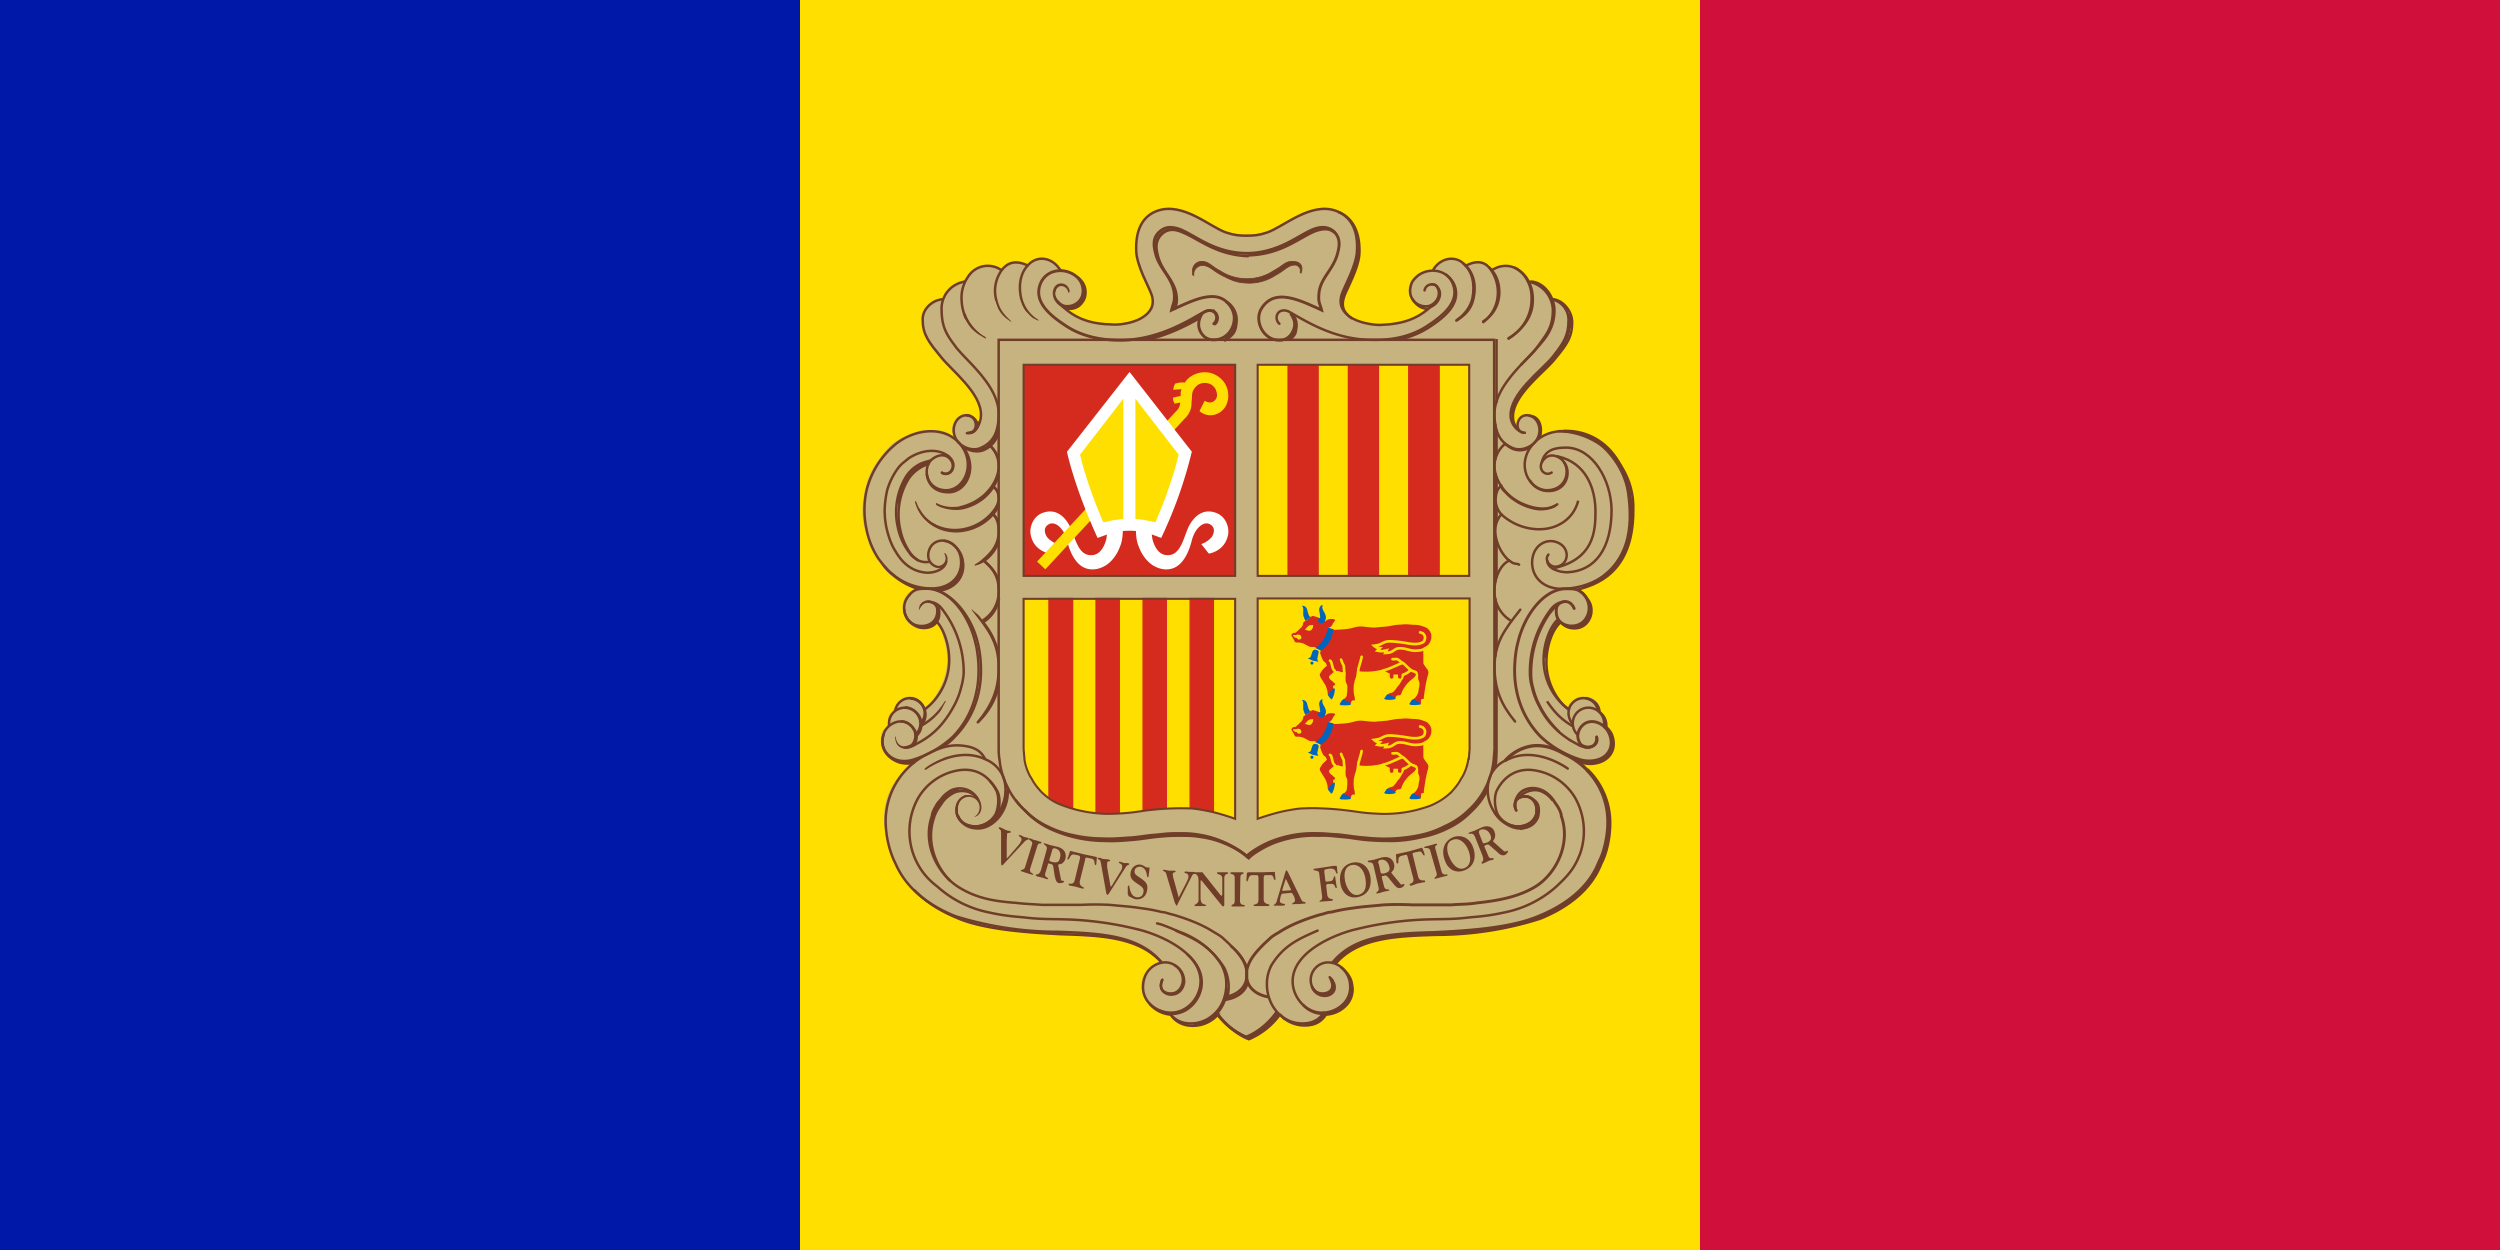 <svg xmlns="http://www.w3.org/2000/svg" width="600" height="300" fill="none"><rect width="100%" height="100%" fill="#808080" stroke="none"/><g clip-path="url(#a)"><path fill="#D0103A" d="M0 0h600v300H0z"/><path fill="#FEDF00" d="M0 0h408v300H0z"/><path fill="#0018A8" d="M0 0h192v300H0z"/><path fill="#C7B37F" d="M280.701 50c7.432 0 10.521 6.37 17.953 6.37 4.536 0 7.239-1.448 11.292-3.764 2.799-1.544 4.537-2.413 7.722-2.413s5.308.965 7.046 3.86c.965 1.545 1.737 4.73 1.254 6.468a38.2 38.2 0 0 1-2.606 8.01c-.675 1.545-1.254 2.413-1.254 4.054 0 3.957 5.405 5.309 9.072 5.405.772 0 7.432 0 11.582-4.054-2.219-.096-4.729-1.93-4.729-4.15 0-2.51 1.737-4.15 4.15-4.922.483-.097 1.255.29 1.641 0 .676-.29.386-.965.965-1.352 1.159-.965 1.931-1.544 3.475-1.544.965 0 1.544.097 2.413.676.386.386.579.772.965.772 1.158 0 1.737-.772 2.896-.772.772.01 1.534.212 2.22.579.579.29.579 1.448 1.351 1.448.386 0 2.316-.869 3.378-.869 2.123 0 3.282.772 4.633 2.413.386.483.579 1.351.965 1.351a6 6 0 0 1 4.633 2.896c.289.386.675 1.351 1.062 1.448.579.29.965.193 1.64.675a5.8 5.8 0 0 1 2.703 4.633c0 .676-.29 1.544-.483 2.123-1.737 6.274-6.08 8.301-10.424 13.803-1.93 2.316-3.378 4.15-3.378 7.142 0 .675.965 2.027 1.255 2.606-.193-1.351.483-3.089 1.93-3.185a3.866 3.866 0 0 1 3.861 3.474 4.4 4.4 0 0 1-.29 1.738 9.2 9.2 0 0 1 3.861-1.352h1.834c3.185 0 6.756 1.834 8.976 3.668a20.25 20.25 0 0 1 7.046 16.215c-.772 5.019-.29 14.285-13.319 17.953 2.412.965 4.053 2.895 4.053 5.018.106 2.394-1.747 4.431-4.14 4.537h-.107a4.25 4.25 0 0 1-3.378-1.351c-2.702 2.702-3.185 5.501-3.185 9.362 0 2.316.386 3.667 1.352 5.791.965 2.123 1.737 3.378 3.571 4.922.965-1.447 2.027-2.509 3.86-2.509 1.641 0 3.089.579 3.765 2.123.193.483 0 .869.289 1.351.29.58.772.676 1.062 1.255.482.965 0 1.738.482 2.606.29.676.869.772 1.159 1.351.386.966.482 1.545.482 2.606 0 2.896-2.606 5.019-5.501 5.019-.965 0-1.352-.386-2.22-.289 1.641 1.641 2.895 2.413 4.15 4.343a17.1 17.1 0 0 1 2.896 9.941 21.26 21.26 0 0 1-2.703 10.81 19.3 19.3 0 0 1-6.756 8.205 33.9 33.9 0 0 1-15.443 6.177 71.4 71.4 0 0 1-10.617 1.351l-13.609.772c-6.949.386-11.775 1.448-16.698 6.37 2.317 1.641 3.861 3.378 3.861 6.177s-1.737 5.116-4.536 5.985c-.676.193-1.158 0-1.834.386s-.676 1.254-1.351 1.64a5.94 5.94 0 0 1-3.668.966 7.74 7.74 0 0 1-6.177-2.413c-2.124 1.737-2.896 3.281-5.309 4.729-.772.386-1.158.965-2.027.965-1.447 0-2.123-.965-3.281-1.737a22.4 22.4 0 0 1-4.247-3.861c-2.22 1.255-3.475 2.317-6.081 2.317a6.7 6.7 0 0 1-3.86-.966c-.579-.482-.772-1.158-1.448-1.544-.676-.482-1.255-.289-2.027-.676-2.896-1.254-4.826-3.378-4.826-6.563 0-2.799 1.737-4.536 4.247-5.791-4.826-4.826-9.652-5.598-16.408-5.984l-13.513-.772c-4.246-.29-6.563-.676-10.617-1.351-3.185-.483-5.019-.676-7.914-2.027-9.845-4.633-16.215-10.907-17.373-21.717-.193-.965-.193-1.448-.193-2.413 0-5.598 2.22-9.072 6.177-13.03-.965-.289-1.641 0-2.703-.289-2.413-.965-4.247-2.606-4.247-5.309 0-.965 0-1.64.483-2.509.386-.579.965-.676 1.158-1.351.193-.966 0-1.545.386-2.413.29-.483.773-.579.966-1.159.965-1.833 1.93-3.281 3.957-3.281 1.737 0 2.895.965 3.667 2.413 1.738-.772 2.124-2.027 3.089-3.571a14.96 14.96 0 0 0 1.351-12.837c-.386-1.448-.579-2.413-1.737-3.571-.965.965-1.93 1.351-3.282 1.351-2.799 0-4.826-2.413-4.826-5.116a4.63 4.63 0 0 1 2.896-4.439c-1.544-1.352-2.896-1.448-4.536-2.51-2.51-1.544-3.378-3.282-5.019-5.791-1.158-1.544-1.448-2.703-1.931-4.536a18.5 18.5 0 0 1-.965-7.529c.579-4.826 1.448-7.721 4.44-11.485 1.737-2.22 2.896-3.572 5.598-4.73 2.22-.965 3.571-1.641 5.984-1.641l1.931.097a6.66 6.66 0 0 1 2.702.772c.386.193 1.062.869 1.062.386 0-.482-.29-.772-.29-1.255 0-1.93 1.448-3.86 3.475-3.86 1.448 0 2.027 1.351 2.799 2.606.386-.772.675-1.352.675-2.22 0-3.282-1.833-5.02-3.86-7.625-4.537-5.598-10.135-8.204-10.135-15.443 0-2.123.966-3.571 2.896-4.73.482-.289 1.255 0 1.737-.289.483-.29.386-.965.676-1.351.482-.676.965-.965 1.544-1.544.965-.966 1.93-.58 2.992-1.448.579-.386.772-.966 1.158-1.352 1.255-1.544 2.413-2.316 4.44-2.316.965 0 1.545 0 2.413.386l.965.483c.29-.193.773-.772 1.448-1.062a3.83 3.83 0 0 1 2.124-.58c1.061 0 1.737.58 2.895.58.29 0 .386-.386.772-.58.965-.675 1.448-.964 2.606-.964s1.738.29 2.703.965c.965.482.965 1.255 1.93 1.737.483.29.965.193 1.448.386 2.509.869 4.343 2.51 4.343 5.116 0 1.448-.289 2.413-1.351 3.378-.869.675-1.641.579-2.703.965a15.42 15.42 0 0 0 10.907 3.378c4.054 0 8.976-1.64 8.976-5.694 0-1.93-.965-2.896-1.737-4.633a18.1 18.1 0 0 1-2.027-8.204c0-2.703.289-4.344 1.834-6.467 1.544-2.22 3.474-2.799 6.273-2.799"/><path stroke="#703D29" stroke-linejoin="round" stroke-width=".7" d="M253.676 71.62a3.48 3.48 0 0 0 2.317 2.316c.772.29 2.606.193 3.667-1.35.966-1.159.966-2.703.58-3.861a4.5 4.5 0 0 0-1.641-2.124z"/><path stroke="#703D29" stroke-linecap="round" stroke-width=".7" d="M377.798 146.035c-1.158-2.799-4.15-1.544-4.246 0-.483 3.572 2.606 4.633 4.826 4.054a3.84 3.84 0 0 0 2.413-1.93c.579-.965.772-2.317.386-3.571a4.8 4.8 0 0 0-.773-1.545 5 5 0 0 0-1.254-1.158c-.869-.579-1.834-.579-3.282-.579-5.308 0-10.038 6.274-11.582 12.934-.579 2.123-1.255 7.045-.29 11.582a21.63 21.63 0 0 0 5.695 10.906 24.85 24.85 0 0 0 9.555 5.598 7.6 7.6 0 0 0 3.861.097c3.089-.676 4.536-3.668 2.896-6.757-1.255-2.412-5.116-3.86-6.95-.579-.096.29-.386.869-.386 1.448 0 .869.386 1.931.965 2.317 1.448.868 3.668.579 3.572-1.931"/><path stroke="#703D29" stroke-width=".8" d="M361.197 182.616a10.9 10.9 0 0 1 6.371-3.571c2.895-.387 5.405.482 7.914 1.93a17.86 17.86 0 0 1 10.424 16.408c0 3.475-.965 7.239-1.93 9.073-.773 1.64-2.896 8.686-14.768 13.512-6.852 2.896-17.373 3.475-24.805 3.861-10.038.289-19.303.676-24.612 7.335"/><path stroke="#703D29" stroke-width=".7" d="M363.707 193.908c-.29-.965 0-2.027.772-3.185 1.158-1.544 3.571-2.027 5.791-.965a7.2 7.2 0 0 1 2.413 2.123l1.062 1.545c.675 1.061.965 1.93.965 2.413 2.413 6.756-1.351 13.995-6.274 16.987-3.86 2.316-8.397 3.281-13.898 3.861-2.413.386-3.861.289-6.274.482h-9.266a69 69 0 0 0-6.949 0c-2.799.29-4.826.386-7.335.772a43.5 43.5 0 0 0-5.212.966c-.579 0-1.159.193-1.738.386l-1.158.289c-3.475 1.062-6.756 2.317-9.459 4.054-.772.482-1.737.965-2.413 1.641l-1.254 1.158c-1.931 1.93-3.765 3.861-4.247 6.467v1.544c0 1.737 1.351 4.15 5.212 4.826m5.308-164.08c.772 1.35 1.255 2.22.772 3.764-.579 1.64-1.737 2.702-3.474 2.702-3.861 0-6.081-4.633-4.343-7.528 3.088-5.116 8.976-2.22 14.477.29-.289-1.256-.772-1.738-.675-3.379.096-4.054 3.088-5.791 4.343-9.652.676-2.22.965-4.15-.676-5.79-1.448-1.256-3.088-1.256-4.922-.58-3.668 1.448-8.204 5.695-16.022 5.791-7.915-.096-12.354-4.343-16.119-5.791-1.93-.676-3.474-.676-4.922.676-1.641 1.544-1.351 3.474-.676 5.79 1.255 3.668 4.247 5.502 4.344 9.653 0 1.544-.386 1.93-.676 3.281 5.502-2.51 11.582-5.694 14.478-.29 1.64 3.09-.483 7.432-4.344 7.432-1.737 0-2.895-.965-3.474-2.606-.386-1.447 0-2.702.772-3.86"/><path stroke="#703D29" stroke-linecap="round" stroke-width=".7" d="M294.407 72.489a5.1 5.1 0 0 1 2.316 4.826c-.193 2.413-.772 2.992-2.702 4.343m2.316-3.668c-.096 1.448-.675 2.413-2.22 2.992"/><path fill="#C7B37F" d="m257.827 66.119.675.482.772.772.483.965.193.773v1.834l-.193.772-.483.579-.579.579-.868.482-.966.194-.965.192-.965-.482-.869-.58-.482-.771-.386-.965v-.387z"/><path stroke="#703D29" stroke-linecap="round" stroke-width=".7" d="M256.379 69.883c-.29-1.641-2.124-1.93-2.896-.965-1.061 1.447-.289 3.86 1.931 4.536a3.84 3.84 0 0 0 3.764-1.351c.965-1.255.869-2.703.482-3.861a4.4 4.4 0 0 0-1.64-2.123c-2.606-1.93-6.853-1.545-8.301 1.93-1.737 4.247 2.124 7.528 5.791 9.941 4.44 3.089 9.652 3.668 13.513 3.668 8.879-.097 15.636-4.343 19.979-6.756.965-.58 2.027-.483 2.606.193a1.93 1.93 0 0 1-.29 2.606"/><path stroke="#703D29" stroke-width=".7" d="m230.126 189.565-1.93.676-1.931 1.544-.965 1.255-1.062 1.93-.482 1.448-.386 1.737-.193 1.351m18.338-9.748-.096 1.737-.29 1.159-.965 2.123-1.255 1.737-1.448 1.159-1.061.482-1.545.386"/><path stroke="#703D29" stroke-width=".8" d="M299.329 235.797c-.289 1.641-1.834 3.475-5.115 4.054l-.579.193"/><path stroke="#703D29" stroke-width=".9" d="M380.887 184.739a17.67 17.67 0 0 1 5.405 13.03c0 3.475-.965 7.239-1.93 9.073-.772 1.641-2.896 8.686-14.768 13.512a82.2 82.2 0 0 1-24.708 3.861c-9.942.29-19.111.676-24.516 7.046"/><path stroke="#703D29" stroke-width=".6" d="M364.769 191.206c.772-.965 3.378-2.317 5.598-1.062a5.95 5.95 0 0 1 2.22 1.93"/><path stroke="#703D29" stroke-width=".9" d="m378.378 182.423 1.351.482a6.73 6.73 0 0 0 3.861 0c2.702-.772 4.439-3.281 3.088-6.659a5.8 5.8 0 0 0-1.737-2.027"/><path stroke="#703D29" stroke-linecap="round" stroke-width=".7" d="M222.694 110.999c-1.93 1.062-3.185 1.352-4.633 2.992a27 27 0 0 0-2.509 6.564m44.398-49.9c0 1.737-1.158 2.702-2.896 3.088"/><path stroke="#703D29" stroke-width=".6" d="M374.034 103.471c10.125.203 18.165 8.58 17.962 18.705 0 .135 0 .27-.009.406 0 15.442-9.556 17.855-13.32 18.917"/><path stroke="#703D29" stroke-width=".7" d="M375.289 103.471c7.818-.289 15.925 5.502 16.312 19.979.289 11.293-7.722 16.408-11.583 17.374"/><path stroke="#703D29" stroke-width=".6" d="m370.849 157.907.097-1.544.579-2.413.675-1.93.869-1.545.965-1.254m7.529-3.282v1.448l-.483.965-.676 1.062-.772.579-1.158.482h-1.062l-.772-.096m-13.802-50.962.29-1.64.772-1.545.965-1.448 1.544-2.123 1.352-1.351 1.93-2.124 1.93-1.833 1.062-1.255 1.448-1.834 1.351-1.93.772-1.641.483-2.124.096-2.606-.193-.772m-11.871 123.736 1.544-.386 1.158-.579.676-.675.482-.773.29-1.158v-.868m-152.692-11.679h2.606l1.545-.579m4.826-35.229-.194 1.351-.386.579-.386.579-.675.483-.676.289-.965.097h-.579m9.555-14.96-.289 2.026-.483.966-.772 1.158-1.158.868-1.159.58-2.22.482m14.768-38.317-.483 1.254-.482.965-.773.966-.965.965-1.158.482-1.062.29-.579-.097m.29-5.984v.965"/><path stroke="#703D29" stroke-linecap="round" stroke-width=".6" d="M236.207 134.357a6.7 6.7 0 0 1-2.027 1.351m145.259 43.24.483.193c1.351.772 4.054-.193 3.281-2.316"/><path stroke="#703D29" stroke-width=".6" d="M374.71 149.414c.965 1.254 2.799 1.64 4.247 1.254a3.84 3.84 0 0 0 2.413-1.93c.579-.965.772-2.316.386-3.571a4.7 4.7 0 0 0-.869-1.544 6.6 6.6 0 0 0-1.255-1.448l-.386-.193m6.177 32.816c.049-.222.087-.444.097-.676a3.88 3.88 0 0 0-1.255-2.895l-.772-.773m.386.483c0-1.737-1.448-3.088-3.282-3.378m-4.053 2.702-1.255-.965a15.13 15.13 0 0 1-4.15-10.327c0-4.054 1.544-8.108 3.474-9.652m-54.532 81.558 1.737-1.545 1.158-.965 2.22-1.351 2.124-.965 1.544-.483 2.895-.579 3.475-.579m-28.473 18.725a16.43 16.43 0 0 1-7.335 5.887 17.1 17.1 0 0 1-7.335-5.887"/><path stroke="#703D29" stroke-linecap="round" stroke-width=".6" d="M294.214 239.175a9.65 9.65 0 0 1-2.123 4.054"/><path stroke="#703D29" stroke-width=".6" d="m294.503 237.148-.386 2.124m-2.22 4.15-.965.965-1.641.869-1.93.579m-5.405-171.609c.29-.772.483-1.351.483-2.51-.097-4.053-3.089-5.887-4.344-9.651m0 0c-.675-2.22-.965-4.15.676-5.791 1.351-1.352 3.089-1.352 4.826-.58 3.861 1.448 8.3 5.599 16.118 5.792-7.818-.193-12.354-4.344-16.022-5.791-1.93-.773-3.667-.965-5.115.482-1.641 1.544-1.158 3.668-.483 5.888Zm0 0c1.255 3.764 4.054 5.598 4.151 9.652 0 1.158-.29 1.737-.483 2.51m17.856-13.224c7.721-.386 14.381-5.598 16.504-6.08 1.931-.387 2.896-.194 4.344 1.061-1.351-1.255-2.896-1.158-4.826-.482-3.668 1.447-8.108 5.598-16.022 5.79m76.828 108.969a14.97 14.97 0 0 1-5.984-11.968c0-3.957 1.641-8.107 3.475-9.652m-67.563 94.202c-1.255 1.93-4.15 4.826-7.335 5.984a17.1 17.1 0 0 1-7.336-5.984"/><path stroke="#703D29" stroke-linecap="round" stroke-width=".6" d="m286.782 76.157 2.22-1.255c.965-.58 2.22-.483 2.799.193s.676 1.93-.193 2.702"/><path stroke="#703D29" stroke-width=".6" d="M275.2 81.561c5.308-1.158 9.652-3.474 12.933-5.308m31.079 158.482c.483.29.772.966.772.966.097.193.29.482.29.772.289 1.448-.676 2.316-1.931 2.509a3.206 3.206 0 0 1-3.378-1.93M274.91 81.272c5.309-1.062 9.652-3.475 12.934-5.309m94.201 103.178c-.965.386-1.544.29-2.895-.193l-1.738-.965a20 20 0 0 1-8.107-8.687 17.8 17.8 0 0 1-1.641-4.44 11.4 11.4 0 0 1-.482-3.185 24.7 24.7 0 0 1 4.536-14.767c1.062-1.544 2.027-2.413 4.054-2.509m-138.697-37.932a6.84 6.84 0 0 1 2.606 5.502c0 2.992-2.509 7.914-8.686 9.651a8.01 8.01 0 0 1-6.081-.772"/><path stroke="#703D29" stroke-width=".6" d="M238.137 116.597c1.062.773 1.544 1.641 1.544 3.185 0 .966-.675 2.317-1.834 3.572a11.97 11.97 0 0 1-8.493 3.86c-1.931 0-3.861-.386-5.791-1.64a8.66 8.66 0 0 1-3.668-5.212"/><path stroke="#703D29" stroke-width=".6" d="M238.04 123.064c1.255 1.158 1.641 2.606 1.641 4.44 0 2.606-1.061 4.633-3.571 6.756-.579.579-1.158.965-1.93 1.448m124.991-21.33v3.378m-.29-4.247v4.826m.29-15.25v6.37m-.29-7.721v8.59m-1.834 79.145a18.2 18.2 0 0 1-4.054 5.405 18.9 18.9 0 0 1-5.598 3.957 23.9 23.9 0 0 1-6.37 2.123 31.4 31.4 0 0 1-6.563.869c-2.413 0-3.764 0-6.177-.193-2.51-.193-3.861-.579-6.467-.772-2.123-.193-3.282-.386-5.405-.29a27.3 27.3 0 0 0-10.617 1.737c-2.509.966-5.501 2.896-6.081 3.668a21.2 21.2 0 0 0-6.177-3.668 21.3 21.3 0 0 0-4.922-1.351c-2.22-.386-3.378-.386-5.598-.386s-3.282.097-5.405.29c-2.51.289-3.861.579-6.467.772-2.413.193-3.764.289-6.177.193a31.8 31.8 0 0 1-12.933-2.896 18.8 18.8 0 0 1-6.178-4.633m40.634 51.541 1.738-.193m29.245-2.316 1.737-.097 1.641-.676 1.158-.772 1.641-1.93.289-.579.29-1.641v-.772m45.363-131.94c.676-2.51-.193-5.212-2.702-5.116m-127.404 44.881a7.9 7.9 0 0 1-3.378 4.537m3.475-45.074a6.3 6.3 0 0 1-3.475 3.86c-1.834.772-3.861 0-5.019-.772"/><path stroke="#703D29" stroke-linecap="round" stroke-width=".6" d="M226.072 113.509c1.448.772 2.992-.386 2.703-2.317a2.8 2.8 0 0 0-2.413-2.123"/><path stroke="#703D29" stroke-width=".6" d="M232.249 194.777c.29.29.386.676.773.772.675.193 1.158.386 1.833-.482.772-1.062.29-2.703-.482-3.765a4.82 4.82 0 0 0-5.598-.965c-.772.483-1.641.965-2.51 2.124l-1.061 1.544c-.676 1.062-.966 1.93-1.062 2.316-1.93 5.695.386 11.583 3.957 15.154"/><path stroke="#703D29" stroke-linecap="round" stroke-width=".6" d="m319.116 234.542.675.773.193.868c.29 1.448-.675 2.317-1.93 2.51-1.544.193-2.703-.772-3.185-1.931"/><path stroke="#703D29" stroke-width=".6" d="M366.602 67.566a7.134 7.134 0 0 1 6.081 6.757c0 4.246-1.448 5.79-3.668 8.88-2.413 3.28-10.327 9.265-10.327 16.118 0 4.15 1.158 6.756 4.15 8.107 1.931.965 4.15 0 5.212-.965 2.51-2.316 1.448-6.274-1.158-6.756-3.089-.58-3.764 4.44-.676 4.15m17.277 66.598a3.57 3.57 0 0 0-3.475-2.896 3.575 3.575 0 0 0-3.571 3.571c0 .965.386 1.931.965 2.51"/><path stroke="#703D29" stroke-width=".6" d="M361.294 106.463a6.84 6.84 0 0 0-2.606 5.502c0 2.992 2.509 7.914 8.687 9.651 2.316.676 4.632.579 5.984-.289m-150.568-9.942a9.1 9.1 0 0 0-4.633 3.379 16.34 16.34 0 0 0-2.124 12.257 15.25 15.25 0 0 0 2.22 5.405c.28.415.608.801.965 1.159l1.159.965m61.771 88.796c4.729 2.027 8.108 3.571 11.003 8.204a9.6 9.6 0 0 1 1.158 4.73c0 2.606-.965 5.501-3.185 7.335a8.02 8.02 0 0 1-6.466 1.93c-1.834-.193-3.572-1.544-3.861-2.509m-44.881-108.583c2.606 2.124 3.764 4.054 3.764 7.239a8.12 8.12 0 0 1-3.861 7.239"/><path stroke="#703D29" stroke-linecap="round" stroke-width=".6" d="M233.504 146.325c3.861 4.922 6.081 7.818 6.177 13.609.097 5.502-1.641 9.266-4.826 13.223"/><path stroke="#703D29" stroke-width=".6" d="M309.078 81.561a3.97 3.97 0 0 0 1.447-2.123c.483-1.448.483-2.703-.193-3.86.966 1.35.966 2.412.676 3.86-.097.965-.772 1.448-1.544 2.22m49.706 83.102v15.636l-.096 2.413c-.087.55-.183 1.1-.29 1.641"/><path stroke="#703D29" stroke-width=".6" d="M358.881 163.312v19.207l-.483 2.51m.483-41.503v14.092m.29-12.934v11.389m0-25.866v8.493m-.29-9.555v10.617m.29-18.339v3.379m-.29-4.054v4.826m-1.737 62.929-.386.676a18 18 0 0 1-3.958 5.502 19 19 0 0 1-5.694 3.86 24 24 0 0 1-6.274 2.124c-2.606.579-4.054.772-6.66.868-2.413 0-3.764 0-6.08-.193-2.606-.193-3.958-.482-6.564-.772-2.123-.193-3.281-.289-5.405-.289s-3.378 0-5.501.386a21 21 0 0 0-5.019 1.351c-2.606 1.062-5.502 2.895-6.177 3.668-.579-.773-3.571-2.606-6.081-3.668a21 21 0 0 0-5.019-1.351c-2.123-.386-3.378-.386-5.598-.386s-3.281.096-5.405.289c-2.509.29-3.86.579-6.466.772-2.413.193-3.765.29-6.081.193a32 32 0 0 1-13.03-2.895 18.9 18.9 0 0 1-5.598-3.957 21.5 21.5 0 0 1-2.413-2.703m-1.93-3.089a9.76 9.76 0 0 1-2.22 7.432c-.772.869-2.51 2.51-4.826 2.51-3.571 0-4.633-2.413-4.826-3.089"/><path stroke="#703D29" stroke-width=".6" d="M237.461 187.345c.676.676 1.255 1.448 1.834 2.413.965 1.737.579 4.633-.096 5.984a4 4 0 0 1-.29.386m-19.593 17.374c2.22 2.316 5.501 4.825 10.52 6.852 6.853 2.896 17.47 3.475 24.805 3.861 9.652.29 18.628.676 24.13 6.756m16.698-3.86a11.6 11.6 0 0 1 3.86 5.308m-7.045 11.1a8 8 0 0 1-.676.675 8.03 8.03 0 0 1-6.37 1.931c-1.931-.193-3.668-1.545-4.151-2.51m-5.212-2.799.29.386a7.38 7.38 0 0 0 4.922 2.317m26.06 0a17.36 17.36 0 0 1-7.432 5.887 17.1 17.1 0 0 1-7.335-5.887l-.29-.483m15.057.386.676.676a8.02 8.02 0 0 0 6.467 1.93 5.31 5.31 0 0 0 3.86-2.413l.483-.675"/><path stroke="#703D29" stroke-width=".6" d="m317.957 243.036-.675 1.158-1.062.965-1.641.676h-1.544"/><path stroke="#703D29" stroke-width=".6" d="M321.818 232.129a7.4 7.4 0 0 1 2.316 2.8c.29.675.387 1.447.483 2.219a5.6 5.6 0 0 1-1.448 4.054 7.24 7.24 0 0 1-5.212 2.317h-.386m.193-.193a6.59 6.59 0 0 1-5.019-2.124m61.482-65.536a23 23 0 0 1-4.633-6.177 18 18 0 0 1-1.64-4.343 11.5 11.5 0 0 1-.483-3.185 25.1 25.1 0 0 1 4.44-14.767c.676-.772 1.351-1.738 2.027-2.124m-1.255-73.257c2.413.193 4.633 2.896 4.633 5.502 0 3.667-1.255 5.308-4.247 8.976-2.509 3.088-10.231 8.686-9.941 13.995 0 .965.482 1.93 1.061 2.702m-3.088 3.379a6.9 6.9 0 0 0 1.93 1.351 4.85 4.85 0 0 0 4.15-.29m-20.268-41.599a5.84 5.84 0 0 1 2.123 2.51c1.737 4.343-2.123 7.624-5.791 10.037a20.6 20.6 0 0 1-8.011 3.185"/><path stroke="#703D29" stroke-width=".6" d="M342.666 74.13a4.04 4.04 0 0 1-2.992-1.448 3.4 3.4 0 0 1-.676-.965m-14.477 4.729a4.4 4.4 0 0 1-1.159-.965c-.965-.965-1.447-2.22-.772-4.247.579-1.834 3.571-6.95 3.668-10.52.193-5.405-1.931-8.687-5.116-9.845"/><path stroke="#703D29" stroke-linecap="round" stroke-width=".6" d="m325.968 59.555-.096 1.93-.579 2.124-.965 2.896-.966 1.833-.772 1.834-.386 1.255-.193.965.097.869m36.676 121.902.58.772c.675.965 3.088 2.896 5.308 2.896 3.571 0 4.44-2.51 4.536-3.089.483-2.799-.482-3.474-1.93-4.343 0 0-.772-.386-1.834-.193"/><path stroke="#703D29" stroke-width=".6" d="M219.509 183.002a6.6 6.6 0 0 1-3.571 0c-2.799-.869-5.019-3.475-3.861-6.756m12.934-30.693c.289.289.386.676.386.965.386 3.668-2.703 4.633-4.826 4.054a5.4 5.4 0 0 1-2.896-2.22 4.5 4.5 0 0 1-.675-2.22m21.233-22.778c.58.482.966.965 1.255 1.641m-1.061-8.204c.482.386.868.868 1.061 1.254"/><path stroke="#703D29" stroke-linecap="round" stroke-width=".6" d="M239.681 121.327a8 8 0 0 1-1.544 2.316 11.98 11.98 0 0 1-8.494 3.861c-1.93 0-3.86-.386-5.791-1.641a9.17 9.17 0 0 1-3.86-5.405"/><path stroke="#703D29" stroke-width=".6" d="M237.268 106.656a7.6 7.6 0 0 1 2.317 3.282"/><path stroke="#703D29" stroke-linecap="round" stroke-width=".6" d="M239.585 114.281c-.869 2.896-3.378 6.37-8.301 7.625-2.316.579-5.405-.193-6.37-.965"/><path stroke="#703D29" stroke-width=".6" d="M222.405 113.702c.289 2.509 1.93 4.44 5.212 4.44 4.536.096 7.335-6.467 3.281-11.1"/><path stroke="#703D29" stroke-linecap="round" stroke-width=".6" d="M212.174 135.805q1.013 1.302 2.316 2.316a16.2 16.2 0 0 0 5.791 3.185m5.019.483c4.054-.483 6.37-3.572 5.791-7.046-.289-2.703-2.702-4.826-4.44-4.923"/><path stroke="#703D29" stroke-width=".6" d="M231.863 99.707a2.75 2.75 0 0 1 2.799 2.895"/><path stroke="#703D29" stroke-linecap="round" stroke-width=".6" d="M231.477 75.48a11.13 11.13 0 0 0 4.826 5.695m139.179 29.921c1.641 2.22.579 6.756-3.861 6.756a5.01 5.01 0 0 1-4.343-2.413"/><path stroke="#703D29" stroke-width=".6" d="M359.171 81.368v15.347"/><path stroke="#703D29" stroke-linecap="round" stroke-width=".6" d="M226.072 113.412c1.351.966 3.185-.675 2.413-2.509-.482-1.158-2.123-2.51-4.536-.869-2.703 1.834-1.931 7.529 3.088 7.625 4.537 0 7.336-6.563 3.282-11.196-3.861-4.44-10.907-3.475-15.443.193a20.64 20.64 0 0 0-6.949 11.293 21.8 21.8 0 0 0 0 8.879 20.1 20.1 0 0 0 2.895 7.239l1.255 1.641c.772.772.965 1.158 1.93 1.93a14.5 14.5 0 0 0 10.038 3.572c4.44-.193 7.046-3.282 6.564-7.046-.387-3.668-4.054-5.502-6.467-3.764-1.641 1.158-2.22 4.729.675 5.598 1.545.482 2.993-1.641 1.931-2.896m124.991-69.3c2.606-1.351 4.632-1.158 6.08.965a9.57 9.57 0 0 1 1.545 6.95 8.9 8.9 0 0 1-3.379 5.598"/><path stroke="#703D29" stroke-linecap="round" stroke-width=".6" d="M358.012 64.864c2.992-1.93 6.274-1.062 8.011 1.544 1.255 1.93 1.641 3.475 1.545 5.888a10.81 10.81 0 0 1-5.502 8.88"/><path stroke="#703D29" stroke-width=".6" d="M372.007 71.813c2.51.193 4.44 2.413 4.44 4.923 0 3.667-.965 5.308-3.86 8.976-2.606 3.185-10.231 8.686-10.038 14.091 0 2.027 1.737 3.861 3.185 4.054"/><path stroke="#703D29" stroke-linecap="round" stroke-width=".6" d="M372.393 113.412c-1.447.966-3.185-.579-2.413-2.316.483-1.158 2.124-2.703 4.537-1.062 2.606 1.834 1.93 7.529-3.185 7.625-4.537 0-7.722-6.37-3.282-11.196 3.861-4.44 11.293-3.571 15.926.097 1.93 1.544 5.887 5.791 6.756 11.582.965 6.756.869 15.057-6.177 20.268-2.896 2.027-6.757 2.993-10.231 2.896-4.44-.193-7.046-3.378-6.563-7.142.482-3.668 3.86-5.212 6.466-3.765 2.703 1.448 2.22 5.212-.675 5.599-1.641.193-2.992-1.641-1.931-2.896"/><path stroke="#703D29" stroke-width=".6" d="M369.981 111.096c.772-3.378 3.571-3.668 5.984-3.668 6.273.097 10.713 7.722 10.81 14.961 0 9.169-3.861 14.67-10.617 14.96-1.834 0-4.826-.772-4.826-2.896"/><path stroke="#703D29" stroke-linecap="square" stroke-width=".6" d="M373.938 109.552c6.659 1.544 8.976 7.528 8.976 13.319 0 4.73-.483 11.196-9.652 13.416"/><path stroke="#703D29" stroke-width=".6" d="M384.941 174.219a3.76 3.76 0 0 0-3.108-4.324 3.76 3.76 0 0 0-4.324 3.108 3.78 3.78 0 0 0 1.351 3.542"/><path stroke="#703D29" stroke-linecap="round" stroke-width=".6" d="M371.428 168.524c1.352 1.93 2.896 3.957 6.081 5.791m-1.255 10.135c-3.088-2.124-9.169-4.826-14.477-2.124a7.31 7.31 0 0 0-4.247 4.247 9.66 9.66 0 0 0 1.737 9.169c.869.965 2.606 2.51 4.826 2.606 3.668 0 4.536-2.509 4.633-3.088.386-2.703-1.158-3.765-1.931-3.958-.675-.289-2.702-.193-3.088 1.255-.193.483-.193 1.255.193 1.93"/><path stroke="#703D29" stroke-linecap="round" stroke-width=".6" d="M319.405 235.121c.965 2.124-.193 3.089-1.544 3.282-2.124.29-3.185-1.351-3.282-2.895a4.246 4.246 0 0 1 3.948-4.527h.202c2.22 0 3.958 1.448 4.826 3.378.29.676.483 1.448.483 2.316a5.58 5.58 0 0 1-1.351 3.958 7.24 7.24 0 0 1-5.212 2.413c-4.054.096-7.239-3.668-7.239-7.529 0-7.432 11.003-11.582 15.443-12.547a80.8 80.8 0 0 1 17.276-2.317c3.379-.096 5.985 0 9.749-.482 3.378-.29 5.212-.483 8.686-1.255a26.24 26.24 0 0 0 12.162-6.177c2.799-2.606 4.343-4.343 5.694-7.914a16.4 16.4 0 0 0-1.254-13.417 13.79 13.79 0 0 0-9.942-6.563c-3.571-.482-6.756 1.062-8.686 4.633-.966 1.737-.58 4.633.096 5.984a5.8 5.8 0 0 0 4.633 2.896c3.668 0 4.536-2.51 4.633-3.089.386-2.702-1.158-3.764-1.931-4.054-.675-.193-2.702-.096-3.088 1.352-.193.482-.193 1.254.193 1.93"/><path stroke="#703D29" stroke-linecap="round" stroke-width=".6" d="M316.22 223.346c-4.633 2.027-8.108 3.572-11.003 8.204a9.5 9.5 0 0 0-1.158 4.73c0 2.606 1.061 5.501 3.185 7.335a8.02 8.02 0 0 0 6.467 1.931c1.93-.194 3.571-1.545 3.86-2.51"/><path stroke="#703D29" stroke-width=".6" d="M362.452 134.453c-2.22.772-3.764 4.054-3.764 7.239a8.12 8.12 0 0 0 3.861 7.239"/><path stroke="#703D29" stroke-linecap="round" stroke-width=".6" d="M364.865 146.325c-3.861 4.922-6.081 7.818-6.177 13.609 0 5.502 1.641 9.266 4.922 13.223"/><path stroke="#703D29" stroke-width=".6" d="m343.921 64.864.289-.483c1.641-2.316 4.537-2.992 6.66-1.448 2.509 1.93 3.185 5.212 2.509 8.687-.482 2.123-1.93 3.957-3.86 5.308"/><path stroke="#703D29" stroke-linecap="round" stroke-width=".6" d="M246.631 63.706c-2.51-1.159-4.537-.966-6.081.965a8.41 8.41 0 0 0-1.544 6.95c.579 2.605 1.351 3.667 3.378 5.597"/><path stroke="#703D29" stroke-width=".6" d="M240.357 64.864a5.6 5.6 0 0 0-7.818 1.254 5 5 0 0 0-.193.29 8.8 8.8 0 0 0-1.544 5.888c.193 4.053 2.702 7.335 5.598 8.88"/><path stroke="#703D29" stroke-width=".6" d="M231.767 67.566a6.56 6.56 0 0 0-5.791 6.37c0 4.344.965 6.081 3.378 9.266 2.413 3.282 10.327 9.266 10.327 16.119 0 4.15-1.158 6.756-4.15 8.107-1.93.965-4.15 0-5.212-.965-2.51-2.316-1.448-6.274 1.158-6.756 3.185-.58 3.764 4.44.676 4.15"/><path stroke="#703D29" stroke-width=".6" d="M226.265 71.813c-2.413.193-4.826 2.22-4.826 4.826 0 3.668 1.448 5.405 4.44 9.073 2.51 3.185 9.748 8.686 9.555 13.995 0 1.93-1.447 4.44-2.799 4.15"/><path stroke="#703D29" stroke-linecap="round" stroke-width=".6" d="M220.474 146.035c1.255-2.799 4.247-1.544 4.44 0 .386 3.572-2.702 4.633-4.922 4.054a3.84 3.84 0 0 1-2.413-1.93 4.6 4.6 0 0 1-.386-3.571c.193-.57.482-1.091.868-1.545a4.8 4.8 0 0 1 1.158-1.158c.966-.579 1.834-.579 3.282-.579 5.309 0 10.038 6.274 11.582 12.934.579 2.123 1.255 7.045.29 11.582a21.6 21.6 0 0 1-5.598 10.906 24.9 24.9 0 0 1-9.652 5.598 6.75 6.75 0 0 1-3.764.097c-2.703-.869-4.44-3.378-3.089-6.757 1.158-2.509 5.212-3.86 7.046-.579.193.29.386.869.386 1.448 0 .869-.386 1.931-.965 2.317-1.351.868-3.571.579-3.475-1.931"/><path stroke="#703D29" stroke-width=".6" d="M216.42 179.141c.966.386 1.545.29 2.799-.193l1.738-.965c2.509-1.448 5.405-3.668 8.107-8.783a17.9 17.9 0 0 0 1.641-4.344c.29-.965.483-2.123.579-3.185a24.7 24.7 0 0 0-4.633-14.767c-1.061-1.544-1.93-2.413-4.053-2.509m-9.17 29.92a3.757 3.757 0 0 1 3.002-4.391 3.758 3.758 0 0 1 3.069 6.611"/><path stroke="#703D29" stroke-width=".6" d="M214.876 170.455a3.57 3.57 0 0 1 3.571-2.896 3.57 3.57 0 0 1 3.475 3.571c0 .927-.338 1.824-.965 2.51"/><path stroke="#703D29" stroke-width=".6" d="M221.825 170.358a14.97 14.97 0 0 0 5.985-11.968c0-3.958-1.545-8.108-3.475-9.652"/><path stroke="#703D29" stroke-linecap="round" stroke-width=".6" d="M226.941 168.524a15.9 15.9 0 0 1-6.081 5.791"/><path stroke="#703D29" stroke-width=".6" d="M236.496 182.326c-.965-2.123-2.702-3.088-5.598-3.378-2.895-.289-5.308.483-7.914 1.834a17.97 17.97 0 0 0-10.424 16.408 24.2 24.2 0 0 0 1.93 9.169c.869 1.544 2.896 8.687 14.767 13.513a83.2 83.2 0 0 0 24.805 3.764c10.038.386 19.304.772 24.709 7.335"/><path stroke="#703D29" stroke-linecap="round" stroke-width=".6" d="M222.115 184.45c3.185-2.124 9.169-4.826 14.574-2.124a7.72 7.72 0 0 1 4.15 4.247 9.66 9.66 0 0 1-1.737 9.169c-.869.965-2.606 2.51-4.826 2.606-3.667 0-4.536-2.509-4.633-3.088-.386-2.703 1.159-3.765 1.931-4.054.675-.193 2.702-.097 3.088 1.351.193.483.193 1.255-.193 1.93"/><path stroke="#703D29" stroke-width=".6" d="M234.662 193.908c.29-.965.193-2.123-.772-3.185a4.92 4.92 0 0 0-5.791-.965c-.676.483-1.544.965-2.316 2.124-.386.386-.966 1.061-1.159 1.544-.675 1.062-.965 1.93-.965 2.413-2.413 6.756 1.448 13.898 6.274 16.987 4.247 2.702 8.494 3.475 13.899 3.861 2.412.289 3.86.289 6.273.482h9.266a69 69 0 0 1 6.949 0c2.896.29 4.923.386 7.336.772 1.544.193 3.378.483 5.212.966.579 0 1.158.193 1.737.386l1.158.289c3.475 1.062 6.756 2.317 9.459 4.054.772.483 1.737.965 2.413 1.641l1.255 1.158c1.93 1.93 3.86 3.861 4.246 6.467v1.544c0 1.737-1.351 4.15-5.115 4.826"/><path stroke="#703D29" stroke-width=".6" d="M278.964 235.122c-.965 2.123.193 3.088 1.544 3.281 2.124.29 3.185-1.351 3.379-2.895.164-2.336-1.612-4.363-3.948-4.527-.097 0-.203-.01-.299-.01a5.31 5.31 0 0 0-4.826 3.378 6.6 6.6 0 0 0-.483 2.317 5.59 5.59 0 0 0 1.351 3.957 7.24 7.24 0 0 0 5.212 2.413c4.054.097 7.239-3.668 7.239-7.528 0-7.432-11.003-11.583-15.443-12.548a80.8 80.8 0 0 0-17.276-2.316c-3.378-.097-5.984 0-9.749-.483-3.378-.289-5.212-.482-8.686-1.255a26.2 26.2 0 0 1-12.065-6.177c-6.65-4.922-8.59-14.024-4.536-21.234a13.79 13.79 0 0 1 9.941-6.659c3.668-.483 6.756 1.061 8.687 4.633.965 1.737.579 4.632-.097 5.984a5.8 5.8 0 0 1-4.633 2.895c-3.667 0-4.536-2.509-4.633-3.088-.386-2.703 1.159-3.765 1.931-4.054.675-.193 2.702-.097 3.088 1.351.193.483.193 1.255-.193 1.93"/><path stroke="#703D29" stroke-linecap="round" stroke-width=".6" d="m254.545 64.864-.386-.483c-1.641-2.316-4.536-2.992-6.66-1.448-2.509 1.93-3.185 5.212-2.413 8.687a8.68 8.68 0 0 0 3.861 5.308"/><path stroke="#703D29" stroke-width=".6" d="M344.789 72.2c-3.86 4.246-7.818 5.597-13.609 5.79-1.93 0-5.308-.579-7.335-2.027-1.255-.965-2.703-2.51-1.834-5.308.579-1.834 3.571-6.95 3.668-10.52.289-5.406-1.834-8.398-5.116-9.556-5.984-2.123-12.547 3.86-16.408 5.212-2.027.676-3.088.772-4.922.772-1.931 0-2.896-.096-5.019-.772-3.861-1.351-10.328-7.335-16.408-5.212-3.282 1.158-5.309 4.15-5.116 9.652.097 3.475 3.089 8.687 3.668 10.424.965 2.799-.483 4.343-1.834 5.308-1.93 1.448-5.501 2.027-7.239 1.93-5.791-.096-9.748-1.447-13.609-5.694"/><path stroke="#703D29" stroke-linecap="round" stroke-width=".6" d="M277.709 221.609c.772.29.193-.193 5.116 1.93a21.23 21.23 0 0 1 10.906 8.59 10.14 10.14 0 0 1 .869 7.046"/><path stroke="#703D29" stroke-width=".6" d="M278.095 242.457a7.7 7.7 0 0 0 3.089.869c4.054.096 7.239-3.668 7.239-7.529 0-2.702-1.448-5.019-3.475-6.756"/><path stroke="#703D29" stroke-linecap="round" stroke-width=".6" d="M278.964 235.122c-.965 2.219.386 3.378 1.737 3.571 2.124.193 3.282-1.352 3.475-2.896a4.36 4.36 0 0 0-2.123-4.054"/><path stroke="#703D29" stroke-width=".6" d="M367.278 67.566c3.089 0 5.791 3.475 5.791 6.95 0 4.15-2.123 6.66-3.764 8.493-1.255 1.544-2.606 2.896-4.247 4.537"/><path stroke="#703D29" stroke-linecap="round" stroke-width=".6" d="M363.61 64.285a8.8 8.8 0 0 1 2.703 2.316c1.255 1.93 1.641 3.571 1.544 5.984-.193 4.054-3.088 6.853-5.791 8.687m-4.536-16.987.579.675c1.834 2.124 1.93 5.212 1.544 6.95a7.9 7.9 0 0 1-3.668 5.212m-4.826-13.899c2.51 1.93 3.282 5.212 2.413 8.687-.579 2.413-2.123 3.86-4.053 5.019m10.713 39.668c.29.966.869 1.255 1.448 1.931a13.05 13.05 0 0 0 5.984 3.378c2.316.676 4.44.193 6.081-.869m-157.325 52.12c1.159 0 2.413.869 3.185 2.22.097.193.387.772.387 1.448 0 .868-.387 1.737-.966 2.123-1.447.965-3.86.483-3.86-1.93"/><path stroke="#703D29" stroke-width=".6" d="M223.852 141.403c4.826.965 9.363 6.659 10.81 12.836.579 2.22 1.255 7.046.29 11.583a21.6 21.6 0 0 1-5.791 11.003 16 16 0 0 1-2.027 1.834l-.965.675m-7.722-11.679c1.931 0 3.668 1.834 3.668 3.861 0 .927-.338 1.824-.965 2.51"/><path stroke="#703D29" stroke-width=".6" d="M217.193 169.779c2.026 0 3.957 1.93 3.957 4.054a3.76 3.76 0 0 1-1.351 2.895"/><path stroke="#703D29" stroke-linecap="round" stroke-width=".6" d="M235.917 149.317a17.36 17.36 0 0 1 3.668 7.432m0 8.204a16.8 16.8 0 0 1-1.448 3.861 17.2 17.2 0 0 1-3.475 4.536"/><path stroke="#703D29" stroke-width=".6" d="M236.207 134.646c1.737 1.448 2.895 2.896 3.378 4.633"/><path stroke="#703D29" stroke-linecap="round" stroke-width=".6" d="M239.681 130.013a9.63 9.63 0 0 1-3.281 4.44m-8.88-16.601 2.123-.579 1.255-.965.772-1.062.676-1.737.289-1.448"/><path stroke="#703D29" stroke-width=".6" d="M223.37 110.517c-.676.193-1.545.386-2.413.772a8.66 8.66 0 0 0-3.378 2.896 16.42 16.42 0 0 0-2.124 12.257 15.25 15.25 0 0 0 2.22 5.405l.965 1.352c1.352 1.254 2.51 1.93 4.44 1.64"/><path stroke="#703D29" stroke-linecap="round" stroke-width=".6" d="M234.952 101.348c-.29 1.254-.965 2.799-2.896 2.606"/><path stroke="#703D29" stroke-width=".6" d="M227.906 109.745c-1.93-1.834-5.791-2.317-9.748.193l-1.545 1.254a8.3 8.3 0 0 0-1.351 1.545 17 17 0 0 0-2.316 4.826c-.676 2.895-.676 5.405-.579 6.08 0 .965.193 1.834.289 2.606.579 2.703 1.351 4.633 2.22 5.984.869 1.448 2.896 4.826 7.432 5.212 1.737.097 4.633-.675 4.826-2.895"/><path stroke="#703D29" stroke-linecap="round" stroke-width=".6" d="M341.894 69.69c.289-1.544 2.22-1.834 2.895-.965 1.159 1.544.386 4.053-1.93 4.729-1.38.25-2.78-.27-3.668-1.351-.965-1.255-.868-2.703-.482-3.861.193-.772.868-1.448 1.641-2.123 2.605-1.93 6.852-1.545 8.3 1.93 1.737 4.247-2.123 7.528-5.791 9.941-4.44 3.089-9.652 3.668-13.513 3.572-8.879 0-15.539-4.247-19.979-6.757-.965-.482-2.027-.386-2.606.29a1.93 1.93 0 0 0 .29 2.606"/><path stroke="#703D29" stroke-linecap="round" stroke-width=".6" d="M343.631 68.242c.965 0 1.158.386 1.448.772 1.158 1.448.289 3.957-1.931 4.73m17.181 49.706c-3.378 3.668-.193 9.942 2.316 11.389.869.676 1.255.29 1.93.676"/><path stroke="#703D29" stroke-width=".6" d="M360.522 116.404c-1.062.773-1.448 1.641-1.545 3.186a5.13 5.13 0 0 0 1.352 3.86 13.52 13.52 0 0 0 8.976 3.571c1.93 0 3.861-.386 5.791-1.64a8.67 8.67 0 0 0 3.668-5.212m-20.076 59.648-.193 2.413a18.4 18.4 0 0 1-1.93 6.756 18.3 18.3 0 0 1-4.054 5.405 19.1 19.1 0 0 1-5.695 3.861 23.9 23.9 0 0 1-6.273 2.22 42.2 42.2 0 0 1-12.741.579c-2.606-.193-3.957-.483-6.563-.772-2.123-.097-3.282-.29-5.405-.29a27.4 27.4 0 0 0-10.521 1.834c-2.606.965-5.501 2.895-6.177 3.668-.579-.869-3.571-2.703-6.08-3.668a21.2 21.2 0 0 0-5.019-1.448c-2.124-.386-3.378-.386-5.598-.386s-3.282.193-5.405.386c-2.51.193-3.861.579-6.467.676-2.413.193-3.764.289-6.081.193a32 32 0 0 1-6.756-.772 24 24 0 0 1-6.274-2.124 18.9 18.9 0 0 1-5.598-3.957 18 18 0 0 1-4.053-5.502 18.3 18.3 0 0 1-1.931-6.659c-.193-.965-.193-2.413-.193-2.413V81.561h118.91z"/><path fill="#C7B37F" stroke="#C7B37F" stroke-width=".3" d="M230.126 193.812a2.414 2.414 0 1 1 4.828.002 2.414 2.414 0 0 1-4.828-.002Zm-14.96-16.987c0-1.255.772-2.22 1.737-2.22s1.641.965 1.641 2.22c0 1.158-.772 2.123-1.641 2.123-.965 0-1.737-.965-1.737-2.123Z"/><path fill="#C7B37F" d="M223.659 133.971c0-.966.772-1.738 1.641-1.738.965 0 1.641.772 1.641 1.738 0 .965-.676 1.737-1.641 1.737s-1.641-.772-1.641-1.737m29.631-63.316c0-.965.483-1.93 1.352-1.93.868-.097 1.64.579 1.737 1.544 0 .965-.483 1.93-1.351 1.93-.869.097-1.545-.579-1.738-1.544"/><path stroke="#C7B37F" stroke-linecap="round" stroke-width=".6" d="M221.729 144.009c-.386.096-.579.193-.772.482-.29.29-.386.386-.579.869l-.193 1.158m4.536 25.77.965-.965.579-.965.483-.965.675-1.255m-1.254 13.513-1.448.675-1.062.579c-.424.242-.849.493-1.255.773l-1.158.965m14.478-36.581-.772-.772-.965-.772-.869-.772"/><path stroke="#C7B37F" stroke-width=".6" d="m236.11 135.322-1.158.483c-.463.164-.956.27-1.448.289"/><path stroke="#C7B37F" stroke-linecap="round" stroke-width=".6" d="M219.895 119.3c.193.579.193.965.483 1.448.193.675.482 1.062.868 1.641a8 8 0 0 0 2.51 2.606l1.448.772m-.966-5.598 1.255.579a7.1 7.1 0 0 0 2.896.579l1.737-.097m6.949-39.282-1.93-1.159c-.869-.482-1.255-.868-1.93-1.447a8.8 8.8 0 0 1-1.062-1.255l-.772-1.255m7.239-4.44.579 1.641a7.5 7.5 0 0 0 1.351 1.93c.965.966 1.641 1.255 2.702 2.124m1.352-5.791c.289.675.289.965.675 1.544.193.483.386.772.772 1.158l1.255 1.255c.676.58 1.158.676 1.93 1.062"/><path fill="#703D29" stroke="#703D29" stroke-width=".2" d="M312.456 64.478c0-1.641-1.641-1.738-2.317-1.738-1.737 0-2.22 1.062-4.439 2.22a11.5 11.5 0 0 1-6.467 1.93 11.6 11.6 0 0 1-6.467-1.93c-2.22-1.158-2.606-2.22-4.44-2.22a2.223 2.223 0 0 0-2.123 2.317v.868l.289.194c0-.773.097-1.159.483-1.641a2.15 2.15 0 0 1 1.544-.772c1.738 0 2.413 1.158 4.633 2.316 2.896 1.544 4.054 1.834 6.467 1.93a11.56 11.56 0 0 0 6.563-1.93c2.22-1.158 2.896-2.413 4.633-2.413.579 0 .965.386 1.255.965v.869l.193.096c0-.29.193-.386.193-.965z"/><path fill="#703D29" d="M245.955 201.919c.483-.482.869-.289.965-.579q0-.192-.289-.289l-.869-.193-.772-.386c-.097 0-.386-.193-.483 0-.096.386.965.386.579 1.351-.183.434-.444.83-.772 1.158l-2.509 2.896-.193.096v-4.15l.096-1.737c.193-.387.772 0 .869-.387 0-.096 0-.193-.29-.289-.193 0-.482 0-1.061-.29l-.966-.482c-.193 0-.482-.193-.579 0l.097.289c.386.193.482.386.482.965v7.143c0 .482.097.579.193.675.097 0 .193 0 .387-.289z"/><path fill="#703D29" d="M248.947 203.078c.29-1.062.965-.386.965-.773.097-.193 0-.193-.193-.289l-1.255-.386c-.386 0-.772-.29-1.158-.386 0 0-.289-.097-.386 0-.096.482 1.062.482.772 1.448L246.051 208c-.289.965-.965.579-1.061.965v.097l1.158.386 1.544.482h.29c.193-.386-1.158-.289-.676-1.64zm3.571.965c.193-.579.483-.483.869-.386.965.289 1.351 1.254.965 2.413-.193.579-.386 1.158-1.93.772-.29-.097-.676-.193-.579-.483l.675-2.22zm-2.702 4.826c-.483 1.351-1.159.772-1.255 1.158 0 .193.193.193.289.289l1.545.387.772.289h.386c.097-.483-.965-.289-.676-1.448l.579-1.93c.097-.386.097-.483.58-.29.579.097.675.29.772.773l.289 1.93c.193.869.29 1.641.965 1.93.483 0 1.159 0 1.352-.386l-.193-.193h-.29s-.289 0-.289-.289l-.676-3.475c0-.193.386-.193.772-.29.483-.26.84-.714.965-1.254.097-.483.386-2.124-1.737-2.799l-2.027-.483-1.158-.386h-.29c-.096.483 1.062.386.676 1.641zm8.107 2.413c-.386 1.351-1.351.482-1.448.965q0 .29.29.289l1.448.29 1.351.386c.29 0 .483.193.579-.097 0-.289-1.255-.289-.965-1.737l1.255-5.019c0-.579.193-.579.579-.482l.965.193c1.062.289.483 1.447.965 1.544.193 0 .193-.386.193-.579l.097-.965v-.386l-3.185-.676-3.089-.772c-.097 0-.193 0-.193.193l-.483 1.448c-.096.096-.193.386 0 .386.483.096.483-1.448 1.641-1.159l.869.194c.386.096.482.193.386.772zm12.258-3.185c.386-.58.772-.483.869-.676 0-.193-.193-.193-.386-.29h-.869l-.869-.289c-.096 0-.386-.097-.386.096-.096.386.965.193.772 1.255 0 .193-.096.579-.579 1.255l-1.93 3.185-.29.193v-.193l-.675-3.861a5.3 5.3 0 0 1-.097-1.737c0-.483.676-.193.676-.483q0-.192-.386-.289l-1.062-.097c-.386 0-.676-.193-.965-.289-.193 0-.483-.097-.579.096l.096.193c.483.193.579.386.676.869l1.255 7.046c.096.482.193.675.289.675.097 0 .193 0 .386-.289zm.579 6.563q0 .29.193.482c.579.193.965.579 1.641.676 1.351.193 2.509-.676 2.702-2.123.29-1.448-.289-2.027-1.351-2.799-1.255-.869-1.737-1.062-1.641-1.931.097-.675.676-.965 1.352-.965 1.737.29 1.544 2.509 1.737 2.509.289 0 .289-.096.289-.386l.194-1.544v-.386h-.58c-.386 0-.675-.483-1.544-.676-1.158-.193-2.22.676-2.413 1.931-.193 1.158.386 1.737 1.158 2.316 1.545 1.062 2.124 1.351 1.931 2.317-.097.965-.869 1.351-1.641 1.254-1.158-.193-1.544-1.351-1.737-2.509 0-.193 0-.29-.193-.29s-.193.29-.193.483v1.641zm15.25-4.344c.289-.675.772-.579.772-.868 0-.193-.096-.097-.386-.193h-.869l-.868-.097c-.097 0-.386 0-.386.193 0 .386.965 0 .965 1.062 0 .193-.097.579-.483 1.351l-1.737 3.378-.097.29-.096-.29-1.062-3.86a5.3 5.3 0 0 1-.289-1.545c0-.482.675-.289.675-.579q0-.192-.386-.193h-1.158l-.965-.193c-.193 0-.483-.096-.579.097l.193.193c.386.193.579.289.675.772l2.027 6.853.386.675c.097 0 .193 0 .29-.386z"/><path fill="#703D29" d="M287.651 215.914c0 1.159-.965.966-.965 1.448 0 .193.096.097.289.097h2.123l.387-.097c0-.579-1.352.193-1.352-1.93v-4.054l.097-.096.193.096 4.922 6.081.29.096.193-.289v-6.467c0-1.255.965-.965.965-1.255 0 0 0-.193-.289-.193h-2.22c-.193 0-.193.097-.193.193 0 .386 1.254.193 1.254 1.255v3.861l-.096.386-.386-.29-4.054-5.115c-.193-.29-.097-.29-.386-.29h-1.737l-.194.097c0 .579 1.159-.193 1.159 2.027zm10.038-5.308c0-1.062.772-.676.772-1.062 0-.096 0-.193-.386-.193h-2.51s-.289 0-.289.193c0 .386 1.061 0 1.061 1.158v5.502c0 1.062-.772.772-.772 1.158 0 0 0 .193.193.193h2.703c.193 0 .289 0 .289-.193 0-.386-1.158.193-1.158-1.255zm4.343 5.308c0 1.448-1.158.966-1.158 1.352 0 .193.193.193.386.193h2.895c.29 0 .483 0 .483-.29 0-.289-1.351 0-1.351-1.351v-5.212q0-.579.482-.579h.965c1.159-.097.773 1.158 1.255 1.158.193 0 .097-.386.097-.579l-.097-.965c0-.193 0-.386-.193-.386l-3.185.096h-3.185l-.193.29-.097 1.544.097.386c.482 0 .193-1.544 1.351-1.544h.869c.386 0 .482 0 .579.579zm6.081-2.123h-.387l.097-.483.676-2.123v-.193l.193.097.965 2.026.193.386c0 .194-.193.194-.386.194zm1.737.483q.29 0 .772.965l.193.772c0 .676-.676.579-.676.965 0 .097.193.097.386 0h1.159l1.254-.096c.29 0 .387 0 .387-.193 0-.386-.58 0-.966-.676l-3.281-6.756-.29-.386c-.193 0-.193.193-.289.386l-2.124 7.142c-.193.676-.772.676-.675.965h2.219c.194-.096.483 0 .483-.289 0-.29-1.158 0-1.255-.869l.193-.965c.193-.772.386-.772.579-.772l2.027-.193zm8.011-4.826c-.097-.772 0-.772 1.158-.965 1.93-.193 1.351 1.254 1.93 1.158.193 0 0-.386 0-.579l-.096-1.062c0-.097-.097-.193-.29-.193-.965 0-1.64.193-2.316.289l-2.703.387c-.193 0-.289 0-.289.193.096.482 1.255 0 1.351.965l.676 5.308c.193 1.448-.676.965-.579 1.448 0 0 0 .097.193 0l1.351-.096 1.158-.097c.29 0 .483 0 .483-.29 0-.289-1.158.097-1.352-1.158l-.193-1.641c-.096-.675-.096-.868.29-.965h.772c1.062-.193.965 1.062 1.255.965.289 0 .193-.386.096-.482l-.289-2.027c0-.29-.193-.29-.193-.29-.29 0-.097 1.062-.965 1.159l-.676.096c-.483.097-.483 0-.579-.482zm3.861 2.702c.386 2.22 2.026 3.571 4.053 3.185 3.282-.675 3.378-3.474 3.089-5.115-.483-2.413-2.22-3.571-4.247-3.185-2.413.482-3.378 2.606-2.895 5.115m1.061-.965c-.289-1.544 0-3.282 1.641-3.571 1.351-.29 2.896.772 3.282 3.281.289 1.931 0 3.475-1.738 3.861-1.834.386-2.895-1.93-3.185-3.474zm8.011-3.957c-.096-.676.193-.772.579-.869.966-.193 1.738.483 2.027 1.544.193.676.29 1.352-1.254 1.738-.29 0-.676.096-.773-.193l-.482-2.22zm0 5.501c.386 1.352-.482 1.255-.482 1.545.096.289.289.193.386.096.579 0 .965-.289 1.544-.386l.965-.193c.193 0 .193-.096.193-.193 0-.386-.965.29-1.254-.965l-.483-1.931c0-.386-.193-.386.386-.482.483-.193.676-.097 1.062.289l1.254 1.545c.483.579.966 1.254 1.738 1.061.482-.096.965-.482.965-.868l-.193-.097-.29.097s-.289.096-.386 0l-2.316-2.799.482-.579c.193-.386.386-.869.193-1.545-.096-.482-.675-2.027-2.895-1.544l-2.027.579-1.158.193c-.193 0-.29.097-.193.193 0 .483 1.061-.193 1.351.965zm8.397-1.93c.29 1.351-.965 1.158-.868 1.544 0 .29.289.193.482.193l1.351-.482 1.448-.29c.29 0 .483 0 .386-.386 0-.289-1.254.386-1.64-.965l-1.255-5.116c-.193-.482 0-.579.289-.675l.966-.193c1.061-.386 1.061.965 1.447.868.29 0 0-.482 0-.675l-.386-.965s0-.29-.193-.193l-3.088.868-3.089.676v.289l.097 1.545c0 .193 0 .386.289.386.483-.097-.289-1.544.965-1.834l.772-.193c.387-.097.58 0 .676.483zm5.309-7.046c-.29-.965.579-.868.386-1.255h-.29l-1.351.387-1.158.289s-.29 0-.29.193c.097.386 1.159-.193 1.448.772l1.544 5.405c.193.965-.579.965-.482 1.255 0 .097 0 .193.193.096l1.062-.289 1.544-.386c.289 0 .289-.097.289-.29-.096-.289-1.061.483-1.447-.868zm2.22 2.606c.675 2.22 2.509 3.282 4.536 2.606 3.089-1.062 2.896-3.957 2.316-5.501-.772-2.317-2.702-3.185-4.632-2.606-2.317.868-3.089 3.088-2.22 5.501m.965-.965c-.579-1.641-.579-3.378 1.062-3.861 1.254-.482 2.895.386 3.764 2.799.579 1.738.482 3.475-1.158 4.054-1.738.579-3.089-1.448-3.668-3.089zm7.335-5.308c-.193-.676 0-.773.386-.966.966-.289 1.931.29 2.317 1.352.193.579.386 1.254-1.062 1.833-.289 0-.676.193-.772 0zm.772 5.405c.58 1.351-.386 1.351-.193 1.64 0 .29.193.097.386.097l1.448-.676.869-.193c.193-.096.193-.193.193-.289-.193-.386-.965.386-1.351-.773l-.772-1.833c-.194-.386-.194-.483.289-.676s.676-.097 1.062.29l1.544 1.351c.483.482 1.062 1.061 1.93.772.29-.193.869-.676.676-.965l-.193-.097-.193.193h-.483l-2.702-2.413.386-.675a1.96 1.96 0 0 0 0-1.545c-.097-.579-.965-1.93-2.992-1.158l-1.93.869-1.159.386-.193.193c.193.386 1.062-.386 1.545.772l1.93 4.826z"/><path fill="#D52B1E" d="M245.694 87.594h50.711v50.652h-50.711z"/><path fill="#fff" d="M269.476 127.436s0 1.854-.492 3.272q-.618 1.67-1.177 2.471a8.1 8.1 0 0 1-2.346 2.471c-1.235.743-2.471 1.11-3.706.985-3.34-.251-4.942-3.958-5.685-6.921-.801-3.146-3.089-4.942-4.633-3.706-.868.618-.868 1.728-.183 2.838a5.6 5.6 0 0 0 2.529 1.727l-1.796 2.288s-3.889-.493-4.633-4.575c-.308-1.545.435-4.382 3.031-5.251 3.272-1.11 5.309 1.236 6.361 3.214 1.361 2.722 1.978 7.664 5.81 6.921 2.104-.435 3.089-3.456 3.089-4.884l1.486-1.602 2.287.743h.058zM272.623 127.436s0 1.854.492 3.272q.617 1.67 1.178 2.471a8.1 8.1 0 0 0 2.345 2.471c1.235.743 2.471 1.11 3.706.985 3.34-.251 4.942-3.958 5.685-6.921.801-3.146 3.089-4.942 4.633-3.706.869.618.869 1.728.183 2.838a5.6 5.6 0 0 1-2.528 1.727l1.795 2.288s3.89-.493 4.633-4.575c.309-1.545-.435-4.382-3.031-5.251-3.272-1.11-5.308 1.236-6.36 3.214-1.361 2.722-1.979 7.664-5.811 6.921-2.104-.435-3.088-3.456-3.088-4.884l-1.487-1.602-2.287.743h-.058z"/><path fill="#FEDF00" d="m275.586 105.942 6.669-7.23s.985-.8.985-2.103l-1.361.25-.309-.743-.058-.675 1.853-.435v-.8l.184-.802-1.979.126.183-.869.309-.618 1.178-.25h1.177c1.11-2.105 5.685-3.958 8.899-.618 2.346 2.47 1.853 6.92-1.235 8.155a3.9 3.9 0 0 1-4.199-.675l1.236-2.471c1.67 1.052 3.088-.183 2.963-1.486-.126-1.67-1.236-2.655-2.654-2.78-1.419-.126-2.471.617-3.089 1.853-.367.801-.183 1.36-.309 2.22-.125.926 0 1.419-.309 2.345a5.34 5.34 0 0 1-1.486 2.22l-6.795 7.413-26.562 28.666-1.978-1.854 26.687-28.849z"/><path fill="#fff" d="M256.07 108.413s1.67 8.281 7.355 20.693c2.905-1.052 4.575-1.728 7.663-1.728s4.691.618 7.596 1.728a105.6 105.6 0 0 0 7.355-20.693l-14.951-19.15-15.008 19.15z"/><path fill="#FEDF00" d="m272.497 95.692 10.376 13.406s-1.361 6.486-5.559 16.244c-1.67-.367-3.089-.676-4.817-.801zm-2.905 0-10.376 13.406s1.361 6.486 5.56 16.244c1.67-.367 3.089-.676 4.816-.801zM301.839 87.546h50.768v50.671h-50.768z"/><path fill="#D52B1E" d="M308.981 87.546h7.529v50.671h-7.529zm14.478 0h7.528v50.671h-7.528zm14.478 0h7.624v50.671h-7.624z"/><path fill="#FEDF00" d="M245.858 182.133c.097.965.483 2.51 1.352 4.15.965 1.448.579 1.352 2.606 3.668a14.7 14.7 0 0 0 3.86 2.799 31.6 31.6 0 0 0 14.478 2.51c2.606-.097 4.633-.387 6.37-.676a68.5 68.5 0 0 1 10.617-.579c1.448 0 2.896.289 4.537.579 3.378.676 6.756 1.93 6.756 1.93v-52.795h-50.769v36.001l.193 2.317z"/><path fill="#D52B1E" stroke="#D52B1E" stroke-width=".3" d="m251.746 191.399 2.413 1.448 3.282 1.158v-50.383h-5.695zm28.183 2.316v-50.093h-5.598v50.962l5.598-.676zm11.293-50.093h-5.598v50.286c1.834.193 3.667.579 5.598.965zm-22.585 0v51.541s-3.668.193-5.598 0v-51.541z"/><path fill="#FEDF00" d="M352.434 182.172a12.6 12.6 0 0 1-1.361 4.073c-.927 1.419-.618 1.419-2.655 3.706a16.26 16.26 0 0 1-8.03 4.324 32 32 0 0 1-10.25.985c-2.654-.126-4.633-.435-6.361-.618-2.345-.367-4.14-.56-6.794-.618a37 37 0 0 0-3.832 0 51 51 0 0 0-11.302 2.596v-52.998h50.778v36.137l-.184 2.413z"/><path fill="#D52B1E" d="m314.811 147.946-.367.126-.492.492c-.251.251-.434.309-.743.492l-.367.309c-.183.184 0 .367-.183.618-.058.251-.184.367-.367.618-.251.251-.435.309-.618.617l-.743.618-.184.058h-.366c-.251.125-.309.367-.493.492l.184.367.492.869c.126.183.126.434.309.492.309.125.56.125.801.058.492.125.801.125 1.235.309l.927.492c.309.183.492.251.801.309h1.11v.183l1.236.618a1 1 0 0 0-.058.251c-.058.183-.126.434-.058.492.366 1.178.743 1.853.926 1.979.367.125.493.559.676.926l-.183.184c-.367.366-.744.617-1.053 1.11-.434.743-.743.743-.183 1.727l.927 1.487c.251.434.366.743.492 1.235.125.434.183.743.183 1.235l.618.184.434-.367.367-.743v-.618c-.125-.058-.183-.251-.125-.434 0-.251.309-.184.434-.367.183-.309-.251-.492-.434-.676-.367-.434-.869-.559-.985-1.177 0-.126 0-.251.251-.434l1.236-1.11a.95.95 0 0 0 .617.058l.801.251c.367.125.56 0 .744 0h.25l.058.366c.058.618-.058 1.853.126 2.162l.183.367.126.367v1.235l-.126 1.052c0 .251-.125.435-.309.618-.125.251-.366.251-.617.434v.618l.675.309.801.183.435-.183.058-.367.308-.309c.251-.125.493 0 .56-.058.126-.183 0-.251 0-.492 0-.367-.125-.618-.183-.984a7.4 7.4 0 0 1-.058-1.728c0-.367 0-.618.126-.927.057-.617.25-.868.366-1.36.184-.618.184-.985.251-1.545 2.085.319 4.208.184 6.235-.367.493.435 1.052.744 1.67.985v.618c0 .183 0 .251.126.434l.183.183c.183 0 .309 0 .434-.125.126-.126.126-.251.126-.434v-.435h1.11v.676c.058.183.183.251.309.251.115.058.25.058.366 0 .184-.126.126-.367.184-.618v-.434l.617-.251c.02.183.02.367 0 .56l-.183.559c-.125.367-.309.493-.492.869-.251.367-.309.618-.618.927l-.367.434-.366.56-.56.618c-.435.366-.744.125-1.236.559l-.183.618.869.367.801.125.251-.125c0-.184 0-.367.183-.492.125-.184.251-.184.434-.251.251 0 .493 0 .618-.126.251-.183.251-.618.434-.926a7.8 7.8 0 0 1 1.853-2.413l1.053-.869c.125-.251.308-.309.308-.618l-.125-.367-.126-.617c.927.434.618.434.744.868.183.367 0 .618.058 1.052.057.493.308.676.308 1.178.058.56-.058.869-.183 1.419-.058.492-.058.801-.309 1.235a2.4 2.4 0 0 1-.675.927l-.367.309-.058.617.675.251.985.251.251-.183c.125-.434 0-1.052.251-1.052.251-.058.434 0 .492-.184v-.434l.434-2.78.251-1.177.251-1.052c.435-1.236-.125-1.419-.617-2.22-.309-.434-.435-.618-.435-.927v-1.795a26 26 0 0 1 0-1.728l.251-.125c.743-.434 1.052-.56 1.487-1.544a2.04 2.04 0 0 0 .183-.927v-.618l-.251-.617a2 2 0 0 0-.367-.493c-.434-.617-1.052-.675-1.669-.926-.927-.309-1.545-.251-2.471-.309-1.11-.125-1.67-.125-2.722 0-1.236 0-1.911.251-3.147.434l-3.03.251c-1.419 0-2.722-.309-3.581-.251-1.486.126-1.544.493-3.832.676-.782.068-1.563.106-2.345.125l-1.361-.434c.56-.183.675-.309.926-.618.184-.251.126-.434.367-.675l.434-.618a1.35 1.35 0 0 0-.559-.251h-.618a1.8 1.8 0 0 0-.743.184l-.492.366-1.361-.743a5.4 5.4 0 0 0-1.854-.56v.126z"/><path stroke="#FEDF00" stroke-linecap="round" stroke-miterlimit="2.56" stroke-width=".64" d="m342.116 155.668-.492.183c-.56.251-.985.251-1.603.309-1.602.126-2.654-.675-4.324-.56-.868.058-1.235.744-2.162.985a5.5 5.5 0 0 1-1.052.125l.309-.617s-.743.183-1.235.183c-.328 0-.666-.048-.985-.125l.618-.618-.801-.126a2.7 2.7 0 0 1-.618-.434c.357-.048.705-.106 1.052-.183.927-.251 1.236-.744 2.413-.869.676 0 1.853 0 4.691.492 1.853.309 2.722.126 3.397-.183.493-.184.618-.618.676-1.11s-.251-.869-.492-1.11c-.058 0-.309-.183-.676-.251"/><path fill="#FCD900" stroke="#FEDF00" stroke-miterlimit="2.56" stroke-width=".32" d="M314.936 150.166c-.308 0-.559 0-.801.184-.309.183-.366.434-.617.675.308.058.492.251.743.184.251 0 .309-.126.492-.309.183-.251.251-.434.251-.743h-.058z"/><path stroke="#FEDF00" stroke-linecap="round" stroke-miterlimit="2.56" stroke-width=".64" d="M321.857 158.322c.164.492.366.965.617 1.419.126.492 0 .743.126 1.235v.985m4.198-4.324-.183.801-.618 2.162v.434m-6.795-2.471c.56.126.367 2.037 1.178 2.471"/><path stroke="#FEDF00" stroke-miterlimit="2.56" stroke-width=".64" d="m336.74 162.028.251-.183a5.3 5.3 0 0 0 1.67-1.11"/><path stroke="#FEDF00" stroke-linecap="round" stroke-miterlimit="2.56" stroke-width=".64" d="M331.991 160.918c2.162-.559 3.648-1.602 4.691-1.795m-2.471-.926h.492c.927-.184 1.052.366 1.67.743 1.178.618 1.293 1.419 2.654 2.104l.251.058.492.251"/><path fill="#FCD900" stroke="#FEDF00" stroke-miterlimit="2.56" stroke-width=".32" d="M310.554 152.579h.435l.492-.125c.183 0 .309 0 .434.125.126 0 .126.058.184.184 0 .125.125.183.058.309 0 .125-.184.251-.367.251-.126 0-.251 0-.309-.184a.28.28 0 0 1 0-.251.63.63 0 0 1-.56 0 .62.62 0 0 1-.367-.309Z"/><path fill="#0065BD" d="m315.12 158.573-1.236-.56c.251-.125.435-.125.618-.309.183-.251.183-.492.309-.801.125-.309.125-.617.434-.868.184-.126.493-.126.676-.058.251 0 .492.251.56.434 0 .367-.126.618-.184.927 0 .366-.183.559-.125.868 0 .251.125.367.251.618l-1.236-.251h-.067m-.618.618a.372.372 0 0 1 .734-.116.38.38 0 0 1-.3.425.366.366 0 0 1-.424-.3v-.067.058zm-1.052-10.25h-.125c-.251-.251-.251-.493-.367-.744a2.4 2.4 0 0 1-.184-.743v-1.235c0-.184 0-.367-.125-.56 0-.125-.251-.183-.183-.251 0-.058.183 0 .25 0 .251 0 .367.058.618.251.184.183.309.367.367.618l.251.926.183.493.309.366-.434.493-.56.366zm2.22 6.544 1.361.617a5.7 5.7 0 0 0 2.162-2.345c.56-1.11.618-1.67.868-2.722l-1.109-.309h-.251c-.309 1.11-.435 1.67-.985 2.596-.492.802-1.052 1.419-1.602 1.854l-.434.309zm3.088 11.244.493-.801.868-.676h.251c0 .589-.115 1.178-.309 1.728l-.25.618-.309.308c-.309-.492-.801-.801-.801-1.235zm20.385 1.11.869.367.926.559v.309l-.926.126c-.27.019-.541.019-.801 0h-.618l-.367-.251c.309-.435.492-.985.869-1.11h.058zm-6.052-1.236.869.309.927.618c0 .058.058.183 0 .251a5.4 5.4 0 0 1-1.67.183l-.618-.058-.434-.183c.367-.434.56-1.052.926-1.11m-10.752 1.293.927.309.926.618v.309a5.5 5.5 0 0 1-1.727.125h-.618l-.367-.251c.309-.434.493-.984.869-1.11M316.79 149.5c-.367-.183-.618-.617-.367-.984.058-.126.251-.126.367-.251.125-.183.057-.309 0-.492l-.058-.618-.126-.618c0-.366 0-.617.251-.984.126-.184.434-.367.492-.367.126.058 0 .309 0 .492 0 .309.058.435.184.743l.434.802c.126.366.251.492.251.868 0 .309 0 .435-.125.743a1.2 1.2 0 0 1-.367.493 1.35 1.35 0 0 1-.492.251.6.6 0 0 1-.367 0l-.058-.058z"/><path fill="#D52B1E" d="m314.811 170.551-.367.126-.492.492c-.251.251-.434.309-.743.492l-.367.309c-.183.183 0 .367-.183.618-.058.25-.184.366-.367.617-.251.251-.435.309-.618.618l-.743.618-.184.058h-.366c-.251.125-.309.366-.493.492l.184.367.492.868c.126.184.126.435.309.493.309.125.56.125.801.057.492.126.801.126 1.235.309l.927.493c.309.183.492.25.801.308h1.11v.184l1.236.617a1 1 0 0 0-.058.251c-.058.184-.126.435-.058.493.366 1.177.743 1.853.926 1.978.367.126.493.56.676.927l-.183.183c-.367.367-.744.618-1.053 1.11-.434.743-.743.743-.183 1.728l.927 1.486c.251.435.366.743.492 1.236.125.434.183.743.183 1.235l.618.184.434-.367.367-.743v-.618c-.125-.058-.183-.251-.125-.434 0-.251.309-.184.434-.367.183-.309-.251-.493-.434-.676-.367-.434-.869-.56-.985-1.177 0-.126 0-.251.251-.435l1.236-1.11a.94.94 0 0 0 .617.058l.801.251c.367.126.56 0 .744 0h.25l.058.367c.058.618-.058 1.853.126 2.162l.183.367.126.366v1.236l-.126 1.052c0 .251-.125.434-.309.618-.125.251-.366.251-.617.434v.618l.675.309.801.183.435-.183.058-.367.308-.309c.251-.126.493 0 .56-.058.126-.183 0-.251 0-.492 0-.367-.125-.618-.183-.985a7.4 7.4 0 0 1-.058-1.727c0-.367 0-.618.126-.927.057-.618.25-.869.366-1.361.184-.618.184-.984.251-1.544 2.085.318 4.208.183 6.235-.367.493.434 1.052.743 1.67.985v.617c0 .184 0 .251.126.435l.183.183c.183 0 .309 0 .434-.125.126-.126.126-.251.126-.435v-.434h1.11v.676c.058.183.183.25.309.25.115.058.25.058.366 0 .184-.125.126-.366.184-.617v-.435l.617-.251c.02.184.02.367 0 .56l-.183.56c-.125.367-.309.492-.492.869-.251.366-.309.617-.618.926l-.367.435-.366.559-.56.618c-.435.367-.744.126-1.236.56l-.183.618.869.366.801.126.251-.126c0-.183 0-.366.183-.492.125-.183.251-.183.434-.251.251 0 .493 0 .618-.125.251-.184.251-.618.434-.927a7.8 7.8 0 0 1 1.853-2.413l1.053-.868c.125-.251.308-.309.308-.618l-.125-.367-.126-.618c.927.435.618.435.744.869.183.367 0 .618.058 1.052.057.492.308.676.308 1.178.058.559-.058.868-.183 1.418-.058.493-.058.802-.309 1.236a2.4 2.4 0 0 1-.675.926l-.367.309-.058.618.675.251.985.251.251-.183c.125-.435 0-1.053.251-1.053.251-.057.434 0 .492-.183v-.434l.434-2.78.251-1.177.251-1.053c.435-1.235-.125-1.418-.617-2.219-.309-.435-.435-.618-.435-.927v-1.795a26 26 0 0 1 0-1.728l.251-.125c.743-.435 1.052-.56 1.487-1.545.135-.289.193-.608.183-.926v-.618l-.251-.618a2 2 0 0 0-.367-.492c-.434-.618-1.052-.676-1.669-.926-.927-.309-1.545-.251-2.471-.309-1.11-.126-1.67-.126-2.722 0-1.236 0-1.911.251-3.147.434l-3.03.251c-1.419 0-2.722-.309-3.581-.251-1.486.125-1.544.492-3.832.676a38 38 0 0 1-2.345.125l-1.361-.434c.56-.184.675-.309.926-.618.184-.251.126-.434.367-.676l.434-.617a1.3 1.3 0 0 0-.559-.251h-.618c-.261 0-.512.077-.743.183l-.492.367-1.361-.743a5.4 5.4 0 0 0-1.854-.56v.125z"/><path stroke="#FEDF00" stroke-linecap="round" stroke-miterlimit="2.56" stroke-width=".64" d="m342.116 178.272-.492.184c-.56.251-.985.251-1.603.309-1.602.125-2.654-.676-4.324-.56-.868.058-1.235.743-2.162.984a5.5 5.5 0 0 1-1.052.126l.309-.618s-.743.183-1.235.183c-.328 0-.666-.048-.985-.125l.618-.618-.801-.125a2.8 2.8 0 0 1-.618-.435c.357-.048.705-.106 1.052-.183.927-.251 1.236-.743 2.413-.869.676 0 1.853 0 4.691.493 1.853.309 2.722.125 3.397-.184.493-.183.618-.617.676-1.11.058-.492-.251-.868-.492-1.11-.058 0-.309-.183-.676-.251"/><path fill="#FCD900" stroke="#FEDF00" stroke-miterlimit="2.56" stroke-width=".32" d="M314.936 172.78c-.308 0-.559 0-.801.184-.309.183-.366.434-.617.675.308.058.492.251.743.184.251 0 .309-.126.492-.309.183-.251.251-.434.251-.743h-.058z"/><path stroke="#FEDF00" stroke-linecap="round" stroke-miterlimit="2.56" stroke-width=".64" d="M321.857 180.936c.164.493.366.965.617 1.419.126.492 0 .743.126 1.236v.984m4.198-4.324-.183.801-.618 2.162v.434m-6.795-2.47c.56.125.367 2.036 1.178 2.47"/><path stroke="#FEDF00" stroke-miterlimit="2.56" stroke-width=".64" d="m336.74 184.643.251-.184a5.3 5.3 0 0 0 1.67-1.11"/><path stroke="#FEDF00" stroke-linecap="round" stroke-miterlimit="2.56" stroke-width=".64" d="M331.991 183.523c2.162-.56 3.648-1.602 4.691-1.795m-2.471-.927h.492c.927-.183 1.052.367 1.67.743 1.178.618 1.293 1.419 2.654 2.104l.251.058.492.251"/><path fill="#FCD900" stroke="#FEDF00" stroke-miterlimit="2.56" stroke-width=".32" d="M310.554 175.184h.435l.492-.126c.183 0 .309 0 .434.126.126 0 .126.058.184.183 0 .126.125.184.058.309 0 .125-.184.251-.367.251-.126 0-.251 0-.309-.183a.28.28 0 0 1 0-.251.64.64 0 0 1-.56 0 .62.62 0 0 1-.367-.309Z"/><path fill="#0065BD" d="m315.12 181.178-1.236-.56c.251-.126.435-.126.618-.309.183-.251.183-.492.309-.801.125-.309.125-.618.434-.869.184-.125.493-.125.676-.058.251 0 .492.251.56.435 0 .366-.126.617-.184.926 0 .367-.183.56-.125.869 0 .251.125.367.251.618l-1.236-.251h-.067m-.618.617a.371.371 0 1 1 .434.309.364.364 0 0 1-.424-.299v-.068.058zm-1.052-10.25h-.125c-.251-.251-.251-.492-.367-.743a2.4 2.4 0 0 1-.184-.743v-1.236c0-.183 0-.366-.125-.559 0-.126-.251-.184-.183-.251 0-.058.183 0 .25 0 .251 0 .367.058.618.251.184.183.309.366.367.617l.251.927.183.492.309.367-.434.492-.56.367zm2.22 6.544 1.361.618a5.7 5.7 0 0 0 2.162-2.346c.56-1.11.618-1.669.868-2.721l-1.109-.309h-.251c-.309 1.11-.435 1.67-.985 2.596-.492.801-1.052 1.419-1.602 1.853l-.434.309zm3.088 11.244.493-.801.868-.675h.251c0 .588-.115 1.177-.309 1.727l-.25.618-.309.309c-.309-.492-.801-.801-.801-1.235zm20.385 1.11.869.367.926.56v.309l-.926.125c-.27.02-.541.02-.801 0h-.618l-.367-.251c.309-.434.492-.984.869-1.11h.058zm-6.052-1.235.869.309.927.618c0 .057.058.183 0 .25a5.4 5.4 0 0 1-1.67.184l-.618-.058-.434-.183c.367-.435.56-1.052.926-1.11m-10.752 1.293.927.309.926.618v.308a5.5 5.5 0 0 1-1.727.126h-.618l-.367-.251c.309-.434.493-.985.869-1.11m-5.559-18.406c-.367-.183-.618-.618-.367-.984.058-.126.251-.126.367-.251.125-.184.057-.309 0-.493l-.058-.617-.126-.618c0-.367 0-.618.251-.985.126-.183.434-.366.492-.366.126.058 0 .308 0 .492 0 .309.058.434.184.743l.434.801c.126.367.251.492.251.869 0 .309 0 .434-.125.743a1.17 1.17 0 0 1-.367.492 1.3 1.3 0 0 1-.492.251.6.6 0 0 1-.367 0l-.058-.058z"/><path stroke="#703D29" stroke-width=".5" d="M245.665 87.546h50.769v50.671h-50.769zm56.174 0h50.768v50.671h-50.768zm-55.981 94.587c.097.965.483 2.51 1.352 4.15.965 1.448.579 1.352 2.606 3.668a14.7 14.7 0 0 0 3.86 2.799 31.6 31.6 0 0 0 14.478 2.51c2.606-.097 4.633-.386 6.37-.676a68.5 68.5 0 0 1 10.617-.579c1.448 0 2.896.289 4.537.579 3.378.676 6.756 1.93 6.756 1.93v-52.795h-50.769v36.001l.193 2.317zm106.556 0a12.6 12.6 0 0 1-1.351 4.15c-.965 1.448-.579 1.352-2.606 3.668a14.9 14.9 0 0 1-3.861 2.799c-1.254.676-2.22.965-4.246 1.544a31.5 31.5 0 0 1-10.231.966c-2.606-.097-4.633-.483-6.274-.676a70 70 0 0 0-6.949-.579 41 41 0 0 0-3.765 0c-1.447 0-2.895.289-4.536.579-3.378.676-6.756 1.93-6.756 1.93v-52.892h50.865v36.195l-.193 2.316z"/></g><defs><clipPath id="a"><path fill="#fff" d="M0 0h600v300H0z"/></clipPath></defs></svg>